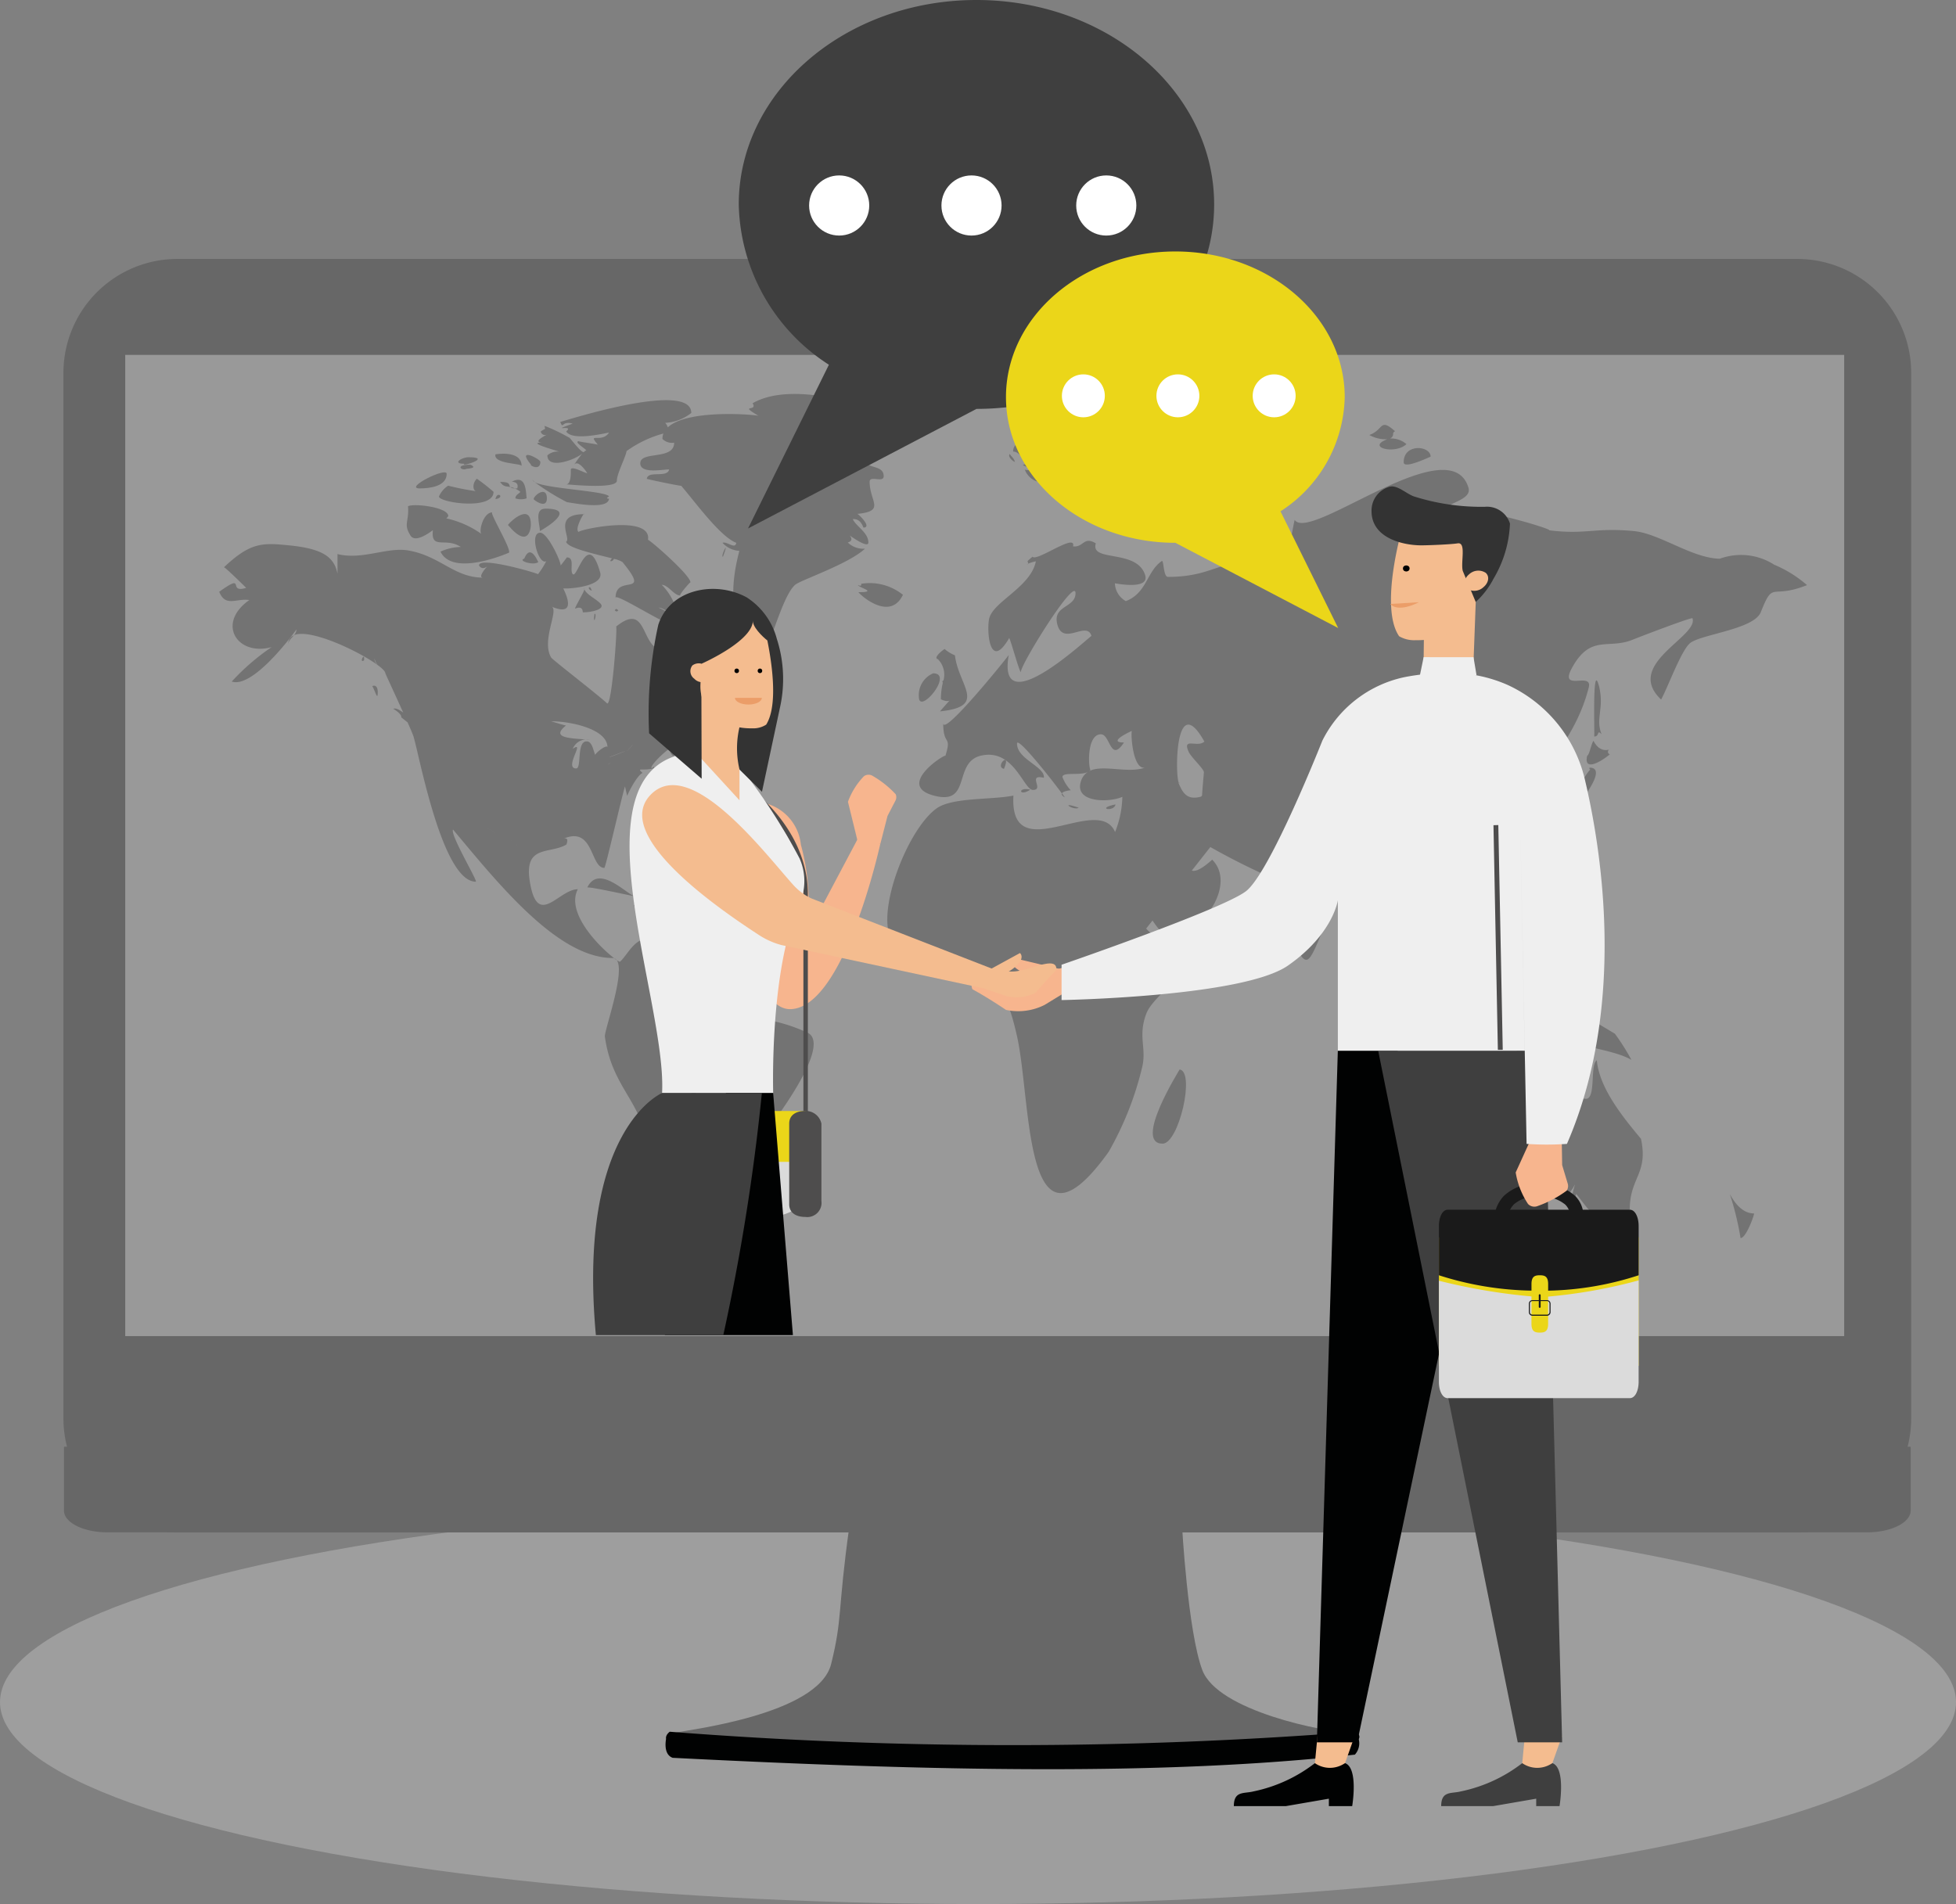 <svg xmlns="http://www.w3.org/2000/svg" width="123.337" height="120.084" viewBox="0 0 123.337 120.084">
    <rect x="0" y="0" width="123.337" height="120.084" fill="#808080" stroke="none"/>
    <defs>
        <style>
            .cls-1{fill:#ccc;opacity:.4}.cls-2{fill:#676767}.cls-3{fill:#010202}.cls-4{fill:#999}.cls-5{opacity:.5}.cls-6{fill:#4e4d4d}.cls-7{fill:#f4bc8f}.cls-8{fill:#3f3f3f}.cls-9{fill:#1a1a1a}.cls-10{fill:#ebd619}.cls-11{fill:#dbdbdb}.cls-12{fill:#f7b58e}.cls-13{fill:#eb9d68}.cls-14{fill:#333}.cls-15{fill:#efefef}.cls-16{fill:#fff}
        </style>
    </defs>
    <g id="Group_725" data-name="Group 725" transform="translate(-93.22 -75.677)">
        <ellipse id="Ellipse_194" cx="61.669" cy="12.738" class="cls-1" data-name="Ellipse 194" rx="61.669" ry="12.738" transform="translate(93.22 170.285)"/>
        <g id="Illustrations" transform="translate(97.22 75.677)">
            <g id="Group_598" data-name="Group 598" transform="translate(0 16.331)">
                <path id="Path_2915" d="M264.242 536.555c-.913-2.424-1.282-9.159-1.282-9.159H242c-.773 5.51-.428 5.812-1.16 8.771-.8 3.243-9.242 4.181-9.883 4.351-.007.019-.189.207-.2.225 1.332.321 22.907 1.538 43.03-.191-1.96-.097-8.579-1.432-9.545-3.997z" class="cls-2" data-name="Path 2915" transform="translate(-192.43 -447.56)"/>
                <path id="Rectangle_156" d="M7.187 0h102.136a7.188 7.188 0 0 1 7.188 7.188v65.934a7.187 7.187 0 0 1-7.187 7.187H7.187A7.187 7.187 0 0 1 0 73.122V7.187A7.187 7.187 0 0 1 7.187 0z" class="cls-2" data-name="Rectangle 156"/>
                <path id="Path_2916" d="M130.555 514.5a.661.661 0 0 0-.009.091v3.937c0 .758 1.229 1.373 2.746 1.373h110.951c1.517 0 2.747-.615 2.747-1.373v-3.938a.657.657 0 0 0-.01-.091z" class="cls-2" data-name="Path 2916" transform="translate(-130.512 -439.591)"/>
                <g id="Group_597" data-name="Group 597" transform="translate(37.966 92.885)">
                    <path id="Path_2917" d="M229.876 562.054s-.285 1.078.388 1.324c16.286.827 30.828 1.155 43.019-.2a1.068 1.068 0 0 0 .086-1.324 297.633 297.633 0 0 1-43.493.2z" class="cls-3" data-name="Path 2917" transform="translate(-229.816 -561.733)"/>
                    <path id="Path_2918" d="M230.137 561.546s-.576.428.1.673c21.634 1.508 42.5.451 43.106.036.269-.209.428-.414.086-.71a277.646 277.646 0 0 1-43.292.001z" class="cls-3" data-name="Path 2918" transform="translate(-229.873 -561.546)"/>
                </g>
                <path id="Rectangle_157" d="M0 0h108.389v61.884H0z" class="cls-4" data-name="Rectangle 157" transform="translate(3.897 6.05)"/>
            </g>
            <g id="Group_599" class="cls-5" data-name="Group 599" transform="translate(9.822 24.831)">
                <path id="Path_2919" d="M311.9 452.241c-.032.076-2.93 4.679-1.072 4.679 1.022 0 2.072-4.538 1.072-4.679z" class="cls-6" data-name="Path 2919" transform="translate(-251.341 -409.623)"/>
                <path id="Path_2920" d="M358.671 437.091c0 3.346 2.844.021 2.844-1.463a1.056 1.056 0 0 1-.562-.636c-.029 0-2.282 2.226-2.282 2.099z" class="cls-6" data-name="Path 2920" transform="translate(-281.29 -398.965)"/>
                <path id="Path_2921" d="M369.2 441.657c.011.002.013.002 0 0z" class="cls-6" data-name="Path 2921" transform="translate(-287.796 -403.083)"/>
                <path id="Path_2922" d="M366.026 443.3c.518 0-.222-1 .208-1a2.951 2.951 0 0 1 .2.719c.135-.46.342-.929.521-1.461-.032 0-.162-.028-.318-.06-.769.741-1.631 1.802-.611 1.802z" class="cls-6" data-name="Path 2922" transform="translate(-285.546 -402.987)"/>
                <path id="Path_2923" d="M367.076 440.853c-.832 0-.195.157.244.248.084-.081.167-.159.247-.23-.153.003-.321-.018-.491-.018z" class="cls-6" data-name="Path 2923" transform="translate(-286.232 -402.586)"/>
                <path id="Path_2924" d="M369.589 439.712a3.706 3.706 0 0 0-.573.454.531.531 0 0 0 .573-.454z" class="cls-6" data-name="Path 2924" transform="translate(-287.682 -401.881)"/>
                <path id="Path_2925" d="M358.669 447.237c1.034 0-2.3-1.465-2.549-.613.68.001 1.934.613 2.549.613z" class="cls-6" data-name="Path 2925" transform="translate(-279.713 -405.988)"/>
                <path id="Path_2926" d="M367.656 448.57c.357-.132-.91-.613 0 0z" class="cls-6" data-name="Path 2926" transform="translate(-286.634 -407.167)"/>
                <path id="Path_2927" d="M365.416 448.566c0 .256 0 .229 0 0z" class="cls-6" data-name="Path 2927" transform="translate(-285.457 -407.352)"/>
                <path id="Path_2928" d="M366.885 449.424c0 .752 0-.068 0 0z" class="cls-6" data-name="Path 2928" transform="translate(-286.365 -407.88)"/>
                <path id="Path_2929" d="M364.076 448.537c-.055.348.053 0 0 0z" class="cls-6" data-name="Path 2929" transform="translate(-284.619 -407.334)"/>
                <path id="Path_2930" d="M369.781 449.04q1.182-.454-.04-.177c-.809.969-.109.177.04.177z" class="cls-6" data-name="Path 2930" transform="translate(-287.893 -407.471)"/>
                <path id="Path_2931" d="M375.491 441.966c-.334.678-.588-.151-.276.6.416 1.507 3.567 1.428 4.988 2.275a13.689 13.689 0 0 0-1.042-1.651c-2.082-1.248-1.369-.885-3.207-.885.07 0-1.319-1.828-1.319-.7 0 .454.665.316.856.361z" class="cls-6" data-name="Path 2931" transform="translate(-291.154 -402.826)"/>
                <path id="Path_2932" d="M387.412 478.478c.079-.455-.209-.081 0 0z" class="cls-6" data-name="Path 2932" transform="translate(-299 -425.697)"/>
                <path id="Path_2933" d="M378.911 474.186a.244.244 0 0 0 .344 0c-.138-.086-.155-.106-.344 0z" class="cls-6" data-name="Path 2933" transform="translate(-293.796 -423.138)"/>
                <path id="Path_2934" d="M370.139 450.726c-.447.285-.035 2.43-.689 2.43-1.061 0-1.514-1.833-2.342-2.24.288 1.857-4.452 1.789-5.186 3.832a17.3 17.3 0 0 0 .414 4.28c1.306.923 2.072-.589 3.261-.577a9.382 9.382 0 0 1 2.524.93 2.355 2.355 0 0 0 .631-.826c0 .089-.29.967-.187.967a.417.417 0 0 0 .266-.376c.848 1.011 1.6 2.609 3.385.989 0-2.024 1.177-2.245.708-4.456-1.118-1.342-2.624-3.179-2.785-4.953z" class="cls-6" data-name="Path 2934" transform="translate(-283.272 -408.687)"/>
                <path id="Path_2935" d="M405.434 472.791a18.454 18.454 0 0 1 .68 2.782c.363 0 .906-1.556.846-1.556-.653 0-1.151-.532-1.526-1.226z" class="cls-6" data-name="Path 2935" transform="translate(-310.184 -422.32)"/>
                <path id="Path_2936" d="M368.464 433.7c.245 0 .594.235.86.235.119 0 .028-.418.079-.5a2.819 2.819 0 0 1 .159.263c.021-.256.179-1.181-.245-1.187-.041.133-1.143 1.183-.853 1.189z" class="cls-6" data-name="Path 2936" transform="translate(-287.31 -397.428)"/>
                <path id="Path_2937" d="M371.411 435.612v.038c.014.005.012-.011 0-.038z" class="cls-6" data-name="Path 2937" transform="translate(-289.16 -399.348)"/>
                <path id="Path_2938" d="M367.59 426.755a3.692 3.692 0 0 1-.554-1.892q-.162.238-.277-.089a8.207 8.207 0 0 0-.17 1.2c-.003.156.69.606 1.001.781z" class="cls-6" data-name="Path 2938" transform="translate(-286.182 -392.651)"/>
                <path id="Path_2939" d="M367.142 418.36q-.585.511-.2 1.038a.888.888 0 0 0 .2-1.038z" class="cls-6" data-name="Path 2939" transform="translate(-286.306 -388.688)"/>
                <path id="Path_2940" d="M356.29 442.814c-.322-.787.251.856 0 0z" class="cls-6" data-name="Path 2940" transform="translate(-279.756 -403.662)"/>
                <path id="Path_2942" d="M351.513 442.643v.052z" class="cls-6" data-name="Path 2942" transform="translate(-276.867 -403.692)"/>
                <path id="Path_2943" d="M351.5 442.476l.006.064z" class="cls-6" data-name="Path 2943" transform="translate(-276.857 -403.589)"/>
                <path id="Path_2944" d="M351.469 442.172l.011.116z" class="cls-6" data-name="Path 2944" transform="translate(-276.84 -403.401)"/>
                <path id="Path_2945" d="M351.464 442.119v-.033z" class="cls-6" data-name="Path 2945" transform="translate(-276.835 -403.348)"/>
                <path id="Path_2946" d="M350.454 440.209c.075.2.416.316 0 0z" class="cls-6" data-name="Path 2946" transform="translate(-276.212 -402.188)"/>
                <path id="Path_2947" d="M376.948 404.3a8.325 8.325 0 0 0-1.26.617 2.136 2.136 0 0 1 1.024.561c-.209.489 3.007-3.064 1.5-3.064-.019.068 0 .108.049.118-.421.409-.985 1.768-1.313 1.768z" class="cls-6" data-name="Path 2947" transform="translate(-291.804 -378.832)"/>
                <path id="Path_2948" d="M381.844 398.94c-.211.885.6.576 1.427-.082q-.2-.124-.06-.3-.6.143-.974-.565c-.186.333-.237.871-.393.947z" class="cls-6" data-name="Path 2948" transform="translate(-295.587 -376.106)"/>
                <path id="Path_2949" d="M385.537 399.126c.407-.723-.205.357 0 0z" class="cls-6" data-name="Path 2949" transform="translate(-297.863 -376.646)"/>
                <path id="Path_2951" d="M383.369 388.409c-.461-1.8-.266 3.149-.315 3.149.374 0 .14-.466.463-.153-.396-1.005.183-1.591-.148-2.996z" class="cls-6" data-name="Path 2951" transform="translate(-296.355 -369.938)"/>
                <path id="Path_2952" d="M318.453 358.788l-.015-.038c.015.019.027.032 0 0-1.395-3.46 3.233-2.213 3.233-3.992 0-.529-4.663 1.562-4.742 3.538a1.9 1.9 0 0 0 1.524.492z" class="cls-6" data-name="Path 2952" transform="translate(-255.497 -349.336)"/>
                <path id="Path_2953" d="M289.526 368.77c-.125.055-.034.058 0 0z" class="cls-6" data-name="Path 2953" transform="translate(-238.526 -358.047)"/>
                <path id="Path_2954" d="M288.487 386.7c-.006 0-.014-.007-.022-.018a.021.021 0 0 0 .022.018z" class="cls-6" data-name="Path 2954" transform="translate(-237.91 -369.118)"/>
                <path id="Path_2955" d="M286.462 383.8s.004 0 0 0z" class="cls-6" data-name="Path 2955" transform="translate(-236.672 -367.334)"/>
                <path id="Path_2956" d="M295.387 406.914a3.942 3.942 0 0 0-.185-.266c-.038.068-.002.152.185.266z" class="cls-6" data-name="Path 2956" transform="translate(-242.064 -381.451)"/>
                <path id="Path_2957" d="M314.572 404.932h-.056c.018.028.036.032.056 0z" class="cls-6" data-name="Path 2957" transform="translate(-254.007 -380.389)"/>
                <path id="Path_2958" d="M350.87 427.573z" class="cls-6" data-name="Path 2958" transform="translate(-276.468 -394.38)"/>
                <path id="Path_2959" d="M322.343 359.26a3.877 3.877 0 0 0-3.433-.379c-1.752-.03-3.8-1.592-5.423-1.744-2.514-.236-3.034.25-5.411-.058.959.124-6.669-2.234-6.815-1.023.071-.654 2.066-.8 1.8-1.656-1.168-3.823-10.009 3.489-10.959 2.031.01-.073-.641 2.912-.235 2.912-.836 0-.078-3.2-.818-2.912-.832.326-1.943 2.567-.759 2.777-2.839-.5-3.118.819-6.177.819-.3 0-.258-1.084-.389-1-.964.661-.932 2.018-2.269 2.528a1.346 1.346 0 0 1-.689-1.121c.057 0 2.206.44 1.908-.52-.518-1.671-3.489-.792-3.109-2-.779-.477-.763.268-1.437.188.216-.887-2.311 1-2.558.649-.047.055-.3.237-.315.306.049.063.046.109.029.139a3.135 3.135 0 0 1 .5-.151c-.321 1.616-2.679 2.533-2.942 3.6-.169.686-.008 3.419 1.26 1.238.12.205.588 1.973.736 2.164-.108-.36 3.446-6.078 3.446-4.993 0 .945-1.483.755-1.141 1.993.375 1.355 1.848-.28 2.145.7-.678.543-5.952 5.4-5.215 1.207-.113.182-4.132 5.169-4.132 4.3 0 1.483.558.707.137 2.064.058-.188-3.095 1.809-.817 2.477 2.539.744 1.241-2.1 3.09-2.5 2.05-.446 2.663 2.169 3.248 2.169.743 0-.394-1.014.69-.767.081-.709-1.694-1.162-1.694-2.157 0-.5 2.16 2.23 2.826 3.141.085-.149.538-.2.567-.195a2.507 2.507 0 0 1-.529-.835c0-.343 1.094-.072 1.6-.318a1 1 0 0 0-.411.518c-.545 1.444 1.778 1.421 2.588 1.049a6.262 6.262 0 0 1-.458 2.218c-1.052-2.484-6.667 2.373-6.41-2.3-1.3.277-3.834.1-4.831.8-1.75 1.228-3.7 6.093-2.961 8.077 1.007 2.7 2.8 1.8 4.4 2.535 2.474 1.135 2.81.252 3.607 3.714.943 4.1.408 14.861 5.79 7.345a20.177 20.177 0 0 0 2.1-5.283c.321-1.254-.277-1.975.274-3.433.495-1.308 3.432-2.863 2.678-4.667a2.456 2.456 0 0 1-2.687-.7l.4-.507c.324.476.595.794.729.822 2.225.467 4.662-3.051 3.034-4.659-.666.6-1.054.764-1.284.687l1.168-1.484a43.35 43.35 0 0 0 4 2 .319.319 0 0 1-.374.224c1.1 1.326.279.07 1.042-.011 0 .637.64 5 1.4 4.893.53 0 1.351-3.363 2.16-3.91 2.967-2 1.121 1.315 2.73 1.315 1.421 0 .7 2.926 1.409 4.219a6.624 6.624 0 0 0-1.32-.8c.331.541 2.922 3.792 2.922 3.691a3.431 3.431 0 0 0-1.023-2.363 1.278 1.278 0 0 0 .452.076.207.207 0 0 1 .2-.058 19.9 19.9 0 0 1-1.409-3.4c-.049.128-.081.228-.115.33.034-.1.066-.2.115-.33-.072-.379-.034-.632.2-.632.179 0 2.184 1.847 1.653 1.249 0-3.245.835-2.5 2.136-4.415.854-1.256 1.722-1.33 2.165-3.283.342-1.505-1.032-.459.373-2.146-.308-.509-1.378.486-1.378-.53 0 .1.965-.872 1-.872q.406.286 0 .707c1.351 0 1.417.275 1.417 1.757.9-2.571 3.227-4.3 4.106-7.776.265-1.046-1.964.362-1.021-1.3 1.164-2.057 2.25-1.086 3.788-1.71.522-.212 3.743-1.442 3.774-1.352.394 1.162-4.338 2.9-1.978 5.125.424-.762 1.289-3.173 1.856-3.582.755-.544 4-.858 4.429-1.927.82-2.061.592-.781 2.915-1.708a7.582 7.582 0 0 0-2.066-1.286zm-35.935 11.153c-.43.409-1.424-.3-.984.66.168.349.954 1.064.954 1.274 0 .077-.082.875-.115 1.465l-.058.071c-.9.257-1.171-.255-1.431-.869h.024c-.238-.414-.254-5.942 1.61-2.601zm-7.262 1.864a.4.4 0 0 0 .079-.072c-.147-.261-.215-2.251.659-2.251.6 0 .587 1.831 1.455.518-1.014 0 .186-.59.494-.732-.075.335.094 2.459.823 2.317-1.068.386-2.656-.221-3.51.22z" class="cls-6" data-name="Path 2959" transform="translate(-224.288 -348.475)"/>
                <path id="Path_2960" d="M351.62 430.795l-.012.031z" class="cls-6" data-name="Path 2960" transform="translate(-276.925 -396.371)"/>
                <path id="Path_2961" d="M296.709 406.138s.002 0 0 0z" class="cls-6" data-name="Path 2961" transform="translate(-243.004 -381.136)"/>
                <path id="Path_2962" d="M361.718 359.056c-.04.027-.182.18 0 0z" class="cls-6" data-name="Path 2962" transform="translate(-283.116 -352.045)"/>
                <path id="Path_2963" d="M353.317 350.216c0-.7-1.7-.861-1.7.354-.002.475 1.7-.37 1.7-.354z" class="cls-6" data-name="Path 2963" transform="translate(-276.93 -346.247)"/>
                <path id="Path_2964" d="M347.079 346.76c-1.355.509.5.984 1.211.307a1.443 1.443 0 0 0-1.024-.353c.315-.191.07-.35.306-.46-.986-.879-.709-.076-1.625.236a2.123 2.123 0 0 0 1.132.27z" class="cls-6" data-name="Path 2964" transform="translate(-273.428 -343.888)"/>
                <path id="Path_2965" d="M312.027 346.807c.5 0-.2.473.324.473a2.633 2.633 0 0 0 .705-.233c-.047.045-.155.162 0 0 .163-.077.291-.163.3-.239-.43-.17-2.894-.001-1.329-.001z" class="cls-6" data-name="Path 2965" transform="translate(-252.151 -344.43)"/>
                <path id="Path_2966" d="M322.833 346.784c-.12-.246.394-.486-.344-.471 0 .187-.57 1.026.344.471z" class="cls-6" data-name="Path 2966" transform="translate(-258.825 -344.17)"/>
                <path id="Path_2967" d="M319.449 345.681c.194 0-.081-.521.05-.735-.313.179-.863.556-.807.522-.455.423.73.213.757.213z" class="cls-6" data-name="Path 2967" transform="translate(-256.523 -343.326)"/>
                <path id="Path_2968" d="M287.2 349.49c.418 0 .574.691 1.367.436a3.465 3.465 0 0 1-.777.412 1.671 1.671 0 0 0 .816.212 1.111 1.111 0 0 1-.688.083 1.261 1.261 0 0 0 .767.742c.168-.2.69-1.568.974-1.568.636.608-.16 1.244 1.211.7-.408-.706-2.7-2.072-2.394-1.039a7.43 7.43 0 0 0-.648-.272c-.549-.541-.708.294-.628.294z" class="cls-6" data-name="Path 2968" transform="translate(-237.118 -345.839)"/>
                <path id="Path_2969" d="M293.736 349.661l-.115.018c.092.036.123.021.115-.018z" class="cls-6" data-name="Path 2969" transform="translate(-241.096 -346.24)"/>
                <path id="Path_2970" d="M292.9 348.316c1.084-.139.329.8 1.8-.371-.355-.857-2.715-.305-2.41-.036.02-.25.578.26.61.407z" class="cls-6" data-name="Path 2970" transform="translate(-240.258 -344.895)"/>
                <path id="Path_2971" d="M286.879 351.139c-.065-.246-.192-.3-.314-.478 0 0 0-.013.009-.029a.057.057 0 0 0-.011.026l-.007-.01c-.147.111.135.435.323.491z" class="cls-6" data-name="Path 2971" transform="translate(-236.705 -346.84)"/>
                <path id="Path_2972" d="M286.592 350.632c0 .007.027.036 0 0z" class="cls-6" data-name="Path 2972" transform="translate(-236.753 -346.84)"/>
                <path id="Path_2973" d="M272.525 386.857a1.492 1.492 0 0 0-.9 1.485c.005 1.175 2.234-1.485.9-1.485z" class="cls-6" data-name="Path 2973" transform="translate(-227.508 -369.223)"/>
                <path id="Path_2974" d="M277.578 383.894s.002.006 0 0z" class="cls-6" data-name="Path 2974" transform="translate(-231.183 -367.392)"/>
                <path id="Path_2975" d="M274.616 383.5a1.383 1.383 0 0 1 .331 1.389v-.057c-.083.05-.042.172-.016.113a4.617 4.617 0 0 0-.131 1.078c0 .007.377.188.547.079a50.33 50.33 0 0 0-.606.687c3.034-.317 1.172-1.608.945-3.537a2.349 2.349 0 0 1-.653-.4c-.346.238-.684.588-.417.648z" class="cls-6" data-name="Path 2975" transform="translate(-229.294 -366.754)"/>
                <path id="Path_2976" d="M264.4 372.77a3.342 3.342 0 0 0-2.637-.695q.046.2-.2.07c.026.177 1.314.46.029.46.296.356 2.039 1.783 2.808.165z" class="cls-6" data-name="Path 2976" transform="translate(-221.287 -360.088)"/>
                <path id="Path_2977" d="M219.83 421.816c-.671-.336-2.231-1.942-2.922-.541a3.452 3.452 0 0 1 .488.06c.859.144 2.424.503 2.434.481z" class="cls-6" data-name="Path 2977" transform="translate(-193.696 -390.14)"/>
                <path id="Path_2978" d="M218.183 422.422z" class="cls-6" data-name="Path 2978" transform="translate(-194.484 -391.198)"/>
                <path id="Path_2980" d="M226.28 424.335l-.216-.212c-1.389-.833-.681.176-1.456.176 0 .331 1.303.138 1.672.036z" class="cls-6" data-name="Path 2980" transform="translate(-198.454 -392.045)"/>
                <path id="Path_2981" d="M222.445 445.713c-.252 2.22-1 4.924-.935 6.013a17.749 17.749 0 0 0 .544 2.214 1.636 1.636 0 0 1 .518-.083h.877c-.041-1.6.816-3.628.816-4.151 0-.363 1.87-1.225 1.87-2.676 0 .773 8.923-9.5 6.376-10.448a10.69 10.69 0 0 0-3.828-.942c.743 0-3.135-4.845-3.651-4.374-.754-.132-1.548-.357-2.253-.448a4.934 4.934 0 0 0-.271 1.005c-.446 0 .14-1.122-.064-1.122-.789 0-1.248 1.05-1.686 1.435-.014.018-.09-.019-.208-.1.561.756-.8 4.478-.747 4.825.532 3.876 3.156 4.315 2.642 8.852z" class="cls-6" data-name="Path 2981" transform="translate(-195.484 -396.316)"/>
                <path id="Path_2982" d="M231.089 400.552s-.004 0 0 0z" class="cls-6" data-name="Path 2982" transform="translate(-202.456 -377.682)"/>
                <path id="Path_2983" d="M221.334 433.889c.061.047.115.086.163.119a.314.314 0 0 0-.163-.119z" class="cls-6" data-name="Path 2983" transform="translate(-196.431 -398.283)"/>
                <path id="Path_2984" d="M178.773 386.155c-1.215 0-2.555 2.529-3.031-.519-.361-2.315 1.272-1.677 2.313-2.3q.165-.447-.157-.378c1.889-.791 1.661 1.851 2.548 1.851.078 0 1.094-4.484 1.3-5.129-.043-.243.127.59.148.59-.036 0 .579-1.285.965-1.45-.433-.374.045-.1.708-.3q.032-.173-.108 0c-.318 0 1.152-1.52 1.722-1.52q-.921.269-.389.762c.011-.059 1.186-.783 1.186-.8 0-.309-.788-1.1-.788-1.473a1.077 1.077 0 0 0-1.436.236 1.3 1.3 0 0 1 1.255-.778c.034.125.659.631.771.4a4.365 4.365 0 0 0-.676-.408c.794-.052 1.669.081 1.984-.624.945-2.113-.579-.311-.865-.961.754-.5-.341-2.133-1.25-3.23a4.393 4.393 0 0 1-.787.943c-1.5 0-.944-3.135-3-1.476.106-.086-.271 5.129-.574 4.836-.527-.506-3.434-2.744-3.517-2.882-.632-1.057.462-2.919.051-3.2 1.651.672.8-.955.711-1.165.256.048 2.582-.1 2.327-1-.778-2.741-1.445.418-1.73.1-.213-.235.159-1.053-.371-1.053q-.188.261-.393.508c0-.312-.822-2.05-1.28-2.064-.724-.021-.1 2.075.374 1.793a5.358 5.358 0 0 1-.522.825c.091-.029-3.72-1.16-3.72-.553.131.2.3.216.519.061-.215.23-.57.705-.262.705-1.822 0-2.681-1.349-4.694-1.71-1.347-.241-2.914.619-4.486.224v1.239c-.211-1.063-.933-1.582-3.1-1.793-1.663-.162-2.4-.177-4.058 1.387.086 0 1.4 1.295 1.4 1.3-1.232.372.05-1.013-1.7.247.407.986 1.055.4 1.9.519-2.1 1.475-.768 3.562 1.4 2.972a14.325 14.325 0 0 0-2.509 2.169c1.252.427 3.566-2.566 4.084-3.29a.579.579 0 0 1-.161.363c1.3-.541 5.76 1.867 5.76 2.4 0 .02.62 1.357 1.13 2.487-.243-.183-.49-.315-.627-.235.129.068.547.345.5.532.149.112.283.228.4.317.2.441.342.784.377.9.368 1.206 1.815 9.15 3.927 9.15.152 0-1.637-2.976-1.437-3.289 2.843 3.4 6.6 8.1 10.057 8.1a.359.359 0 0 1 .107.015c-.907-.688-3.074-2.846-2.296-4.351zm4.588-9.325a.408.408 0 0 0-.035.054v-.006a.555.555 0 0 0 .035-.048zm-.035.054a.405.405 0 0 0-.026.059.364.364 0 0 1 .026-.059zm-1.233.314c.056-.065.1-.118.122-.137.079-.07-.705.806-.123.139zm-1.243.586c2.322-.88-.617.275 0 0zm-.01.4a1.167 1.167 0 0 1-.175.107l.016-.011-.028.016a1.883 1.883 0 0 1 .187-.111zm-.2-.979c0-.19-.6.205-.774.474-.126-.328-.2-.851-.535-.851-.652 0-.3 1.71-.66 1.71-.8 0 .613-1.816-.216-1.238a.941.941 0 0 1 .8-.59c-1.036-.083-2.19-.113-1.224-.884-.088 0-.561-.155-.94-.262 1.146-.009 3.552.463 3.552 1.642zm-4.163-1.77zm-10.536-3.857a1.241 1.241 0 0 0 .2.42.569.569 0 0 1-.197-.418zm8.826 11.594l-.028-.024zm-1.741-.843a.829.829 0 0 1 .627.477.829.829 0 0 0-.624-.475zm1.508.721a.519.519 0 0 0-.093-.009.5.5 0 0 1 .096.011zm.159.063l-.023-.013zm-.077-.039l-.034-.011a.354.354 0 0 1 .037.013zm.179.126a.946.946 0 0 1 .188.319 1.1 1.1 0 0 0-.183-.319z" class="cls-6" data-name="Path 2984" transform="translate(-156.161 -354.904)"/>
                <path id="Path_2985" d="M156.934 369.386s0-.003 0 0z" class="cls-6" data-name="Path 2985" transform="translate(-156.639 -358.425)"/>
                <path id="Path_2986" d="M216.608 397.778c.092.007.183.015.272.024a1.072 1.072 0 0 0-.272-.024z" class="cls-6" data-name="Path 2986" transform="translate(-193.51 -375.97)"/>
                <path id="Path_2987" d="M167.569 381.143c0-.211.2-.373.351-.556a.549.549 0 0 0-.351.556z" class="cls-6" data-name="Path 2987" transform="translate(-163.21 -365.349)"/>
                <path id="Path_2988" d="M179.832 384.349c.074-.62-.35.212 0 0z" class="cls-6" data-name="Path 2988" transform="translate(-170.701 -367.529)"/>
                <path id="Path_2989" d="M187.322 360.974c.227.456.874.13 1.44-.293a2 2 0 0 0-.013.234c0 .929.895.231 1.771.826a3.247 3.247 0 0 0-1.279.294c.79 1.626 4.266.083 4.28.083.351 0-1.223-2.559-1.013-2.559-.561 0-.858 1.164-.694 1.353a6.074 6.074 0 0 0-2.205-.974.845.845 0 0 0 .124-.142c0-.563-2.138-.818-2.538-.626.074.971-.295 1.114.127 1.804z" class="cls-6" data-name="Path 2989" transform="translate(-175.288 -352.076)"/>
                <path id="Path_2990" d="M192.419 355.856c0 .384 3.444.9 3.444-.294a11.585 11.585 0 0 0-1.053-.826c-.308.3-.259.79-.01.79a16.052 16.052 0 0 1-1.8-.352 1.576 1.576 0 0 0-.581.682zm.856-.424c-.033 0-.09-.015-.152-.028a1.278 1.278 0 0 1 .152.028z" class="cls-6" data-name="Path 2990" transform="translate(-178.564 -349.375)"/>
                <path id="Path_2991" d="M188.874 354.7c.609 0 1.7-.121 1.7-.92.002-.457-2.733.92-1.7.92z" class="cls-6" data-name="Path 2991" transform="translate(-176.23 -348.728)"/>
                <path id="Path_2992" d="M195.987 351.6c-.286.242 1.837-.412.275-.412-.436 0-1.055.412-.275.412z" class="cls-6" data-name="Path 2992" transform="translate(-180.539 -347.183)"/>
                <path id="Path_2993" d="M196.361 352.681q.709-.052.246-.259c-1.039 0-.539.42-.246.259z" class="cls-6" data-name="Path 2993" transform="translate(-180.765 -347.946)"/>
                <path id="Path_2994" d="M205.248 361.227c0-1.339-1.219-.282-1.447.024 1.407 1.682 1.459-.021 1.447-.024z" class="cls-6" data-name="Path 2994" transform="translate(-185.597 -352.977)"/>
                <path id="Path_2995" d="M204.671 356.086a1.063 1.063 0 0 0 .708 0c-.054-.451-.025-1.524-.935-1.049q.461.031.345.425h-.149a1.691 1.691 0 0 1 .346.217c-.112.129-.315.196-.315.407z" class="cls-6" data-name="Path 2995" transform="translate(-185.994 -349.488)"/>
                <path id="Path_2996" d="M204.19 356.1a.438.438 0 0 0 .293.089 1.146 1.146 0 0 0-.293-.089z" class="cls-6" data-name="Path 2996" transform="translate(-185.838 -350.216)"/>
                <path id="Path_2997" d="M203.154 355.579c-.117-.122.068-.32-.641-.32.208.32.379.276.641.32z" class="cls-6" data-name="Path 2997" transform="translate(-184.801 -349.699)"/>
                <path id="Path_2998" d="M207.208 367.5q-.524-1.113-.886-.224c-.449.13.559.456.886.224z" class="cls-6" data-name="Path 2998" transform="translate(-187.085 -356.878)"/>
                <path id="Path_2999" d="M209.264 359.675c-.724 0-.344.991-.344 1.414.368-.2 2.371-1.414.344-1.414z" class="cls-6" data-name="Path 2999" transform="translate(-188.698 -352.427)"/>
                <path id="Path_3000" d="M201.741 357.661c.64-.089.109-.562 0 0z" class="cls-6" data-name="Path 3000" transform="translate(-184.324 -351.015)"/>
                <path id="Path_3001" d="M203.384 351.381c0-1.051-1.719-.731-1.653-.731-.131.616 1.653.55 1.653.731z" class="cls-6" data-name="Path 3001" transform="translate(-184.314 -346.822)"/>
                <path id="Path_3002" d="M212.914 356.346c-.227-.012-.093-.084 0-.141-.157-.348-3.914-.481-4.684-.9a14.919 14.919 0 0 0 2.027 1.258c.448.064 2.605.502 2.657-.217z" class="cls-6" data-name="Path 3002" transform="translate(-188.334 -349.725)"/>
                <path id="Path_3003" d="M207.87 354.889c0 .057.05.109.138.157-.087-.071-.138-.127-.138-.157z" class="cls-6" data-name="Path 3003" transform="translate(-188.111 -349.47)"/>
                <path id="Path_3004" d="M208.886 357.318c0-.816-.836-.194-.836.06.225.207.836.551.836-.06z" class="cls-6" data-name="Path 3004" transform="translate(-188.223 -350.72)"/>
                <path id="Path_3005" d="M207.694 351.251c0-.182-1.553-.98-.59.177-.104.043.59.417.59-.177z" class="cls-6" data-name="Path 3005" transform="translate(-187.443 -346.952)"/>
                <path id="Path_3006" d="M210.049 344.359a.961.961 0 0 0-.747.235c0 .9 1.683.309 2.188-.1a7.26 7.26 0 0 0-.515.715c.26-.433.869.545.837.507-.131.016-1.034-.516-1.034-.211 0 .076.042.919-.295.919.184 0 3.2.327 3.2-.236 0-.436.577-1.533.61-1.863a7.2 7.2 0 0 1 2.324-1.108.962.962 0 0 0-.061.342.857.857 0 0 0 .739.236c0 1.125-2.136.5-2.136 1.3 0 .7 1.5.368 1.821.39-.126.559-1.341.039-1.408.589.107.048 2.2.479 2.165.436.93 1.083 2.451 3.2 3.473 3.6-.057.439-.611-.118-.866 0a1.551 1.551 0 0 0 1.063.507c-.408 1.527-1.15 5.424 1.939 5.424.168 0 .958-3.006 1.7-3.361.618-.352 3.342-1.306 4.28-2.2a1.408 1.408 0 0 1-1.083-.389q.386-.117.118-.448c.06.044 1.181.852 1.181.448 0-.629-.772-1.014-.984-1.474q.461-.045.67.531c.552 0-.243-.788-.376-.863 1.79-.177.77-.773.77-2.026 0-.426.886.1.886-.353 0-.543-.6-.524-.935-.708a24.593 24.593 0 0 1 2.46-2.747c0-1.439-3.416.942-3.42.943 0-.016 1.12-1.378.419-1.378q-.593.31-1.157.672a4.748 4.748 0 0 1 .37-.591 18.453 18.453 0 0 1-1.993 0c.4 0 3.055.141 3.145-.613-2.013-.575-5.221-1.29-7.154-.177.344.572-.921.024.364.79-.575-.107-4.524-.383-5.713.732a.72.72 0 0 0-.161-.284 2.9 2.9 0 0 0 1.643-.624c0-2.076-7.988.5-8.264.567.211.509.05-.1.786.105-1.57.572.158.011-.413.494.389.594 2.211.157 2.706.071-.475.71-1.406-.067-.71.763-.291-.072-1.23-.189-1.207-.223-.284.059.294.383.483.579a.33.33 0 0 0-.145.1c-.112.126-.765-.731-.9-.879a11.8 11.8 0 0 0-1.583-.763.812.812 0 0 0 .031.192 1.492 1.492 0 0 0-.277.162.269.269 0 0 0 .4.188c-.02.024-1.027.508-.256.508-1.022-.015.443.388 1.022.574z" class="cls-6" data-name="Path 3006" transform="translate(-188.608 -340.707)"/>
                <path id="Path_3007" d="M213.974 347.947l.008.01c.046.024.05.024-.008-.01z" class="cls-6" data-name="Path 3007" transform="translate(-191.883 -345.181)"/>
                <path id="Path_3008" d="M216.367 372.849a.538.538 0 0 0 .021.058c.012-.039.004-.062-.021-.058z" class="cls-6" data-name="Path 3008" transform="translate(-193.362 -360.567)"/>
                <path id="Path_3009" d="M216.448 373.863c-.3-.295-.838-.521-.982-.861-.05.232-.585 1.082-.592 1.215q.487-.2.491.235c.559.001 1.507-.207 1.083-.589z" class="cls-6" data-name="Path 3009" transform="translate(-192.439 -360.662)"/>
                <path id="Path_3010" d="M218.043 377.015c-.129.915.2-.013 0 0z" class="cls-6" data-name="Path 3010" transform="translate(-194.378 -363.141)"/>
                <path id="Path_3011" d="M216.29 360.529h.029c.026-.064.009-.054-.029 0z" class="cls-6" data-name="Path 3011" transform="translate(-193.314 -352.927)"/>
                <path id="Path_3012" d="M221.151 364.9c0-.452-2.468-2.606-2.677-2.688.236-1.623-4.319-.656-4.371-.494-.244-.14.171-.925.308-1.121-1.99.016-.738 1.562-1.1 1.732.048.4 1.875.789 2.893 1.055-.083.079-.142.182-.07.182a.222.222 0 0 0 .187-.151 1.658 1.658 0 0 1 .541.2c1.881 2.295-.433.705-.433 2.252 0-.3 2.953 1.591 3.326 1.591q.467-.526-.62-.967c.39.017.644.413 1.063.472.209-.705-.709-1.806-.866-1.91.426 0 .767.673 1.18.673-.131.004.639-.889.639-.826z" class="cls-6" data-name="Path 3012" transform="translate(-191.435 -353)"/>
                <path id="Path_3013" d="M221.44 376.319c.1.094.128.094.227 0-.118-.071-.128-.154-.227 0z" class="cls-6" data-name="Path 3013" transform="translate(-196.496 -362.658)"/>
                <path id="Path_3014" d="M217.14 372.665a.194.194 0 0 0 .2.188c-.073-.105-.073-.253-.2-.188z" class="cls-6" data-name="Path 3014" transform="translate(-193.838 -360.443)"/>
                <path id="Path_3015" d="M212.417 345.326c-.011.002-.01.003 0 0z" class="cls-6" data-name="Path 3015" transform="translate(-190.916 -343.56)"/>
                <path id="Path_3016" d="M215.47 348.484a.58.58 0 0 1 .116-.01.3.3 0 0 0-.116.01z" class="cls-6" data-name="Path 3016" transform="translate(-192.807 -345.506)"/>
                <path id="Path_3017" d="M239.234 366.7c.482-1.251-.182-.025 0 0z" class="cls-6" data-name="Path 3017" transform="translate(-207.471 -356.418)"/>
                <path id="Path_3018" d="M235.6 393.283a7.43 7.43 0 0 1 1.654.431 14.758 14.758 0 0 1-.66-1.987 3.938 3.938 0 0 0-.994 1.556z" class="cls-6" data-name="Path 3018" transform="translate(-205.249 -372.23)"/>
                <path id="Path_3019" d="M239.934 396.933a.262.262 0 0 0 .018.04c.048 0 .037-.015-.018-.04z" class="cls-6" data-name="Path 3019" transform="translate(-207.923 -375.449)"/>
                <path id="Path_3020" d="M181.422 388.918c.19.337.345.975.345.378 0-.383-.184-.446-.345-.378z" class="cls-6" data-name="Path 3020" transform="translate(-171.769 -370.481)"/>
                <path id="Path_3021" d="M289.071 406c-.823-.2-.739.486 0 0z" class="cls-6" data-name="Path 3021" transform="translate(-237.922 -381.029)"/>
                <path id="Path_3022" d="M285.346 401.709c.5-1.2-.631-.148 0 0z" class="cls-6" data-name="Path 3022" transform="translate(-235.861 -378.049)"/>
                <path id="Path_3023" d="M296.948 408.779c-1.287-.454-.32.208 0 0z" class="cls-6" data-name="Path 3023" transform="translate(-242.75 -382.668)"/>
                <path id="Path_3024" d="M303.115 408.488c-1.3.266-.083.507 0 0z" class="cls-6" data-name="Path 3024" transform="translate(-246.595 -382.588)"/>
                <path id="Path_3025" d="M330.451 360.783c-.542-.523-.508.5 0 0z" class="cls-6" data-name="Path 3025" transform="translate(-263.609 -353.017)"/>
                <path id="Path_3026" d="M234.591 397.581c-.622-.43 0 .152 0 0z" class="cls-6" data-name="Path 3026" transform="translate(-204.451 -375.749)"/>
            </g>
            <g id="Group_620" data-name="Group 620" transform="translate(33.4 30.678)">
                <g id="Group_612" data-name="Group 612" transform="translate(23.863)">
                    <g id="Group_600" data-name="Group 600" transform="translate(16.538 78.794)">
                        <path id="Path_3027" d="M328.708 566.733a9.447 9.447 0 0 1-3.878 1.783c-.593.151-1.233-.051-1.233.928h3.271l2.721-.47v.47h1.47s.409-2.4-.449-2.711z" class="cls-3" data-name="Path 3027" transform="translate(-323.597 -565.007)"/>
                        <path id="Path_3028" d="M337.138 562.215l-.165 1.726a1.662 1.662 0 0 0 1.8.06l.1-.06.611-1.726z" class="cls-7" data-name="Path 3028" transform="translate(-331.862 -562.215)"/>
                    </g>
                    <g id="Group_601" data-name="Group 601" transform="translate(29.612 78.794)">
                        <path id="Path_3029" d="M362.924 566.733a9.447 9.447 0 0 1-3.878 1.783c-.593.151-1.233-.051-1.233.928h3.271l2.721-.47v.47h1.47s.409-2.4-.449-2.711z" class="cls-8" data-name="Path 3029" transform="translate(-357.813 -565.007)"/>
                        <path id="Path_3030" d="M371.354 562.215l-.165 1.726a1.662 1.662 0 0 0 1.8.06l.1-.06.611-1.726z" class="cls-7" data-name="Path 3030" transform="translate(-366.078 -562.215)"/>
                    </g>
                    <path id="Path_3031" d="M342.385 449.148h-3.764l-1.321 43.617h2.543l7.471-35.5z" class="cls-3" data-name="Path 3031" transform="translate(-315.526 -413.559)"/>
                    <path id="Path_3032" d="M347.415 449.148l8.8 43.617h2.8l-1.148-43.617z" class="cls-8" data-name="Path 3032" transform="translate(-321.776 -413.559)"/>
                    <g id="Group_607" data-name="Group 607" transform="translate(29.468 43.975)">
                        <g id="Group_602" data-name="Group 602" transform="translate(3.48)">
                            <path id="Path_3033" d="M366.545 473.493l.844-.06a1.484 1.484 0 0 1 .392-1.028 2.118 2.118 0 0 1 1.56-.5 2.376 2.376 0 0 1 1.683.5 1.017 1.017 0 0 1 .308.71l.844.048a1.789 1.789 0 0 0-.525-1.3 3.119 3.119 0 0 0-2.311-.763 2.92 2.92 0 0 0-2.186.767 2.269 2.269 0 0 0-.609 1.626z" class="cls-9" data-name="Path 3033" transform="translate(-366.542 -471.093)"/>
                        </g>
                        <g id="Group_605" data-name="Group 605" transform="translate(0 1.642)">
                            <path id="Rectangle_158" d="M0 0h12.595v8.104H0z" class="cls-10" data-name="Rectangle 158" transform="rotate(180 6.298 4.921)"/>
                            <g id="Group_604" data-name="Group 604">
                                <g id="Group_603" data-name="Group 603">
                                    <path id="Path_3034" d="M363.272 489.8c0 .494.235.551.525.551s.525-.056.525-.551v-1.72a32.607 32.607 0 0 0 5.707-1.022v6.393c0 .571-.221 1.034-.556 1.034h-11.482c-.335 0-.556-.463-.556-1.034v-6.371a37.762 37.762 0 0 0 5.837.989z" class="cls-11" data-name="Path 3034" transform="translate(-357.435 -482.602)"/>
                                    <path id="Path_3035" d="M357.991 475.39h11.483c.335 0 .556.463.556 1.034v3.1a19.512 19.512 0 0 1-5.707.97v-.42c0-.494-.235-.551-.525-.551s-.525.056-.525.551v.418a20.108 20.108 0 0 1-5.837-.969v-3.1c-.001-.57.22-1.033.555-1.033z" class="cls-9" data-name="Path 3035" transform="translate(-357.435 -475.39)"/>
                                </g>
                            </g>
                        </g>
                        <g id="Group_606" data-name="Group 606" transform="translate(5.673 6.976)">
                            <path id="Path_3036" d="M372.281 491.063v-.532a.228.228 0 0 1 .228-.228h.911a.228.228 0 0 1 .228.228v.532a.228.228 0 0 1-.228.228h-.911a.228.228 0 0 1-.228-.228zm.228-.7a.163.163 0 0 0-.163.163v.532a.163.163 0 0 0 .163.163h.911a.163.163 0 0 0 .163-.163v-.532a.163.163 0 0 0-.163-.163z" class="cls-9" data-name="Path 3036" transform="translate(-372.281 -489.938)"/>
                            <path id="Path_3037" d="M373.916 490.147a.057.057 0 0 0 .058.055.057.057 0 0 0 .059-.055v-.747a.057.057 0 0 0-.059-.055.057.057 0 0 0-.058.055z" class="cls-9" data-name="Path 3037" transform="translate(-373.291 -489.349)"/>
                        </g>
                    </g>
                    <g id="Group_608" data-name="Group 608" transform="translate(0 29.732)">
                        <path id="Path_3038" d="M285 435.328a3.324 3.324 0 0 1-1.778.515c-1.047.087-3.276-.369-2.851.665 1 .541 2.114 1.3 2.114 1.3a3.678 3.678 0 0 0 2.443-.317l1.953-1.192s.168-1.1.185-1.148l-.447-.182a5.381 5.381 0 0 1-1.619.359z" class="cls-12" data-name="Path 3038" transform="translate(-280.317 -434.527)"/>
                        <path id="Path_3039" d="M288.767 435.08a.829.829 0 0 1-.116.125c.139.056.273.119.4.186.548.015 1.1.047 1.644.067-.034-.316-.08-.76-.078-.792l-3.561-.848s-.288.375.363.779a3.638 3.638 0 0 0 1.348.483z" class="cls-12" data-name="Path 3039" transform="translate(-284.444 -433.819)"/>
                    </g>
                    <path id="Path_3040" d="M371.291 461.572l-1.184 2.6a5.07 5.07 0 0 0 .778 1.988.558.558 0 0 0 .62.125 7 7 0 0 0 1.819-.967.534.534 0 0 0 .058-.464l-.345-1.146-.043-2.672z" class="cls-12" data-name="Path 3040" transform="translate(-335.797 -420.906)"/>
                    <g id="Group_610" data-name="Group 610" transform="translate(25.219)">
                        <path id="Path_3041" d="M354.9 377.168l-.039 3.487 3.107-.167.2-5.406z" class="cls-7" data-name="Path 3041" transform="translate(-351.596 -367.795)"/>
                        <g id="Group_609" data-name="Group 609" transform="translate(1.226 1.876)">
                            <path id="Path_3042" d="M351.085 368.739a1.875 1.875 0 0 1-1.047-.249c-1.252-1.821.174-6.729.174-6.729l2-.843 2.543 1.586.145 3.289a2.669 2.669 0 0 1-1.135 2.269 5.212 5.212 0 0 1-2.68.677z" class="cls-7" data-name="Path 3042" transform="translate(-349.523 -360.918)"/>
                        </g>
                        <path id="Path_3043" d="M351.214 375.121c-.643.34-1.452.512-1.8.11" class="cls-13" data-name="Path 3043" transform="translate(-348.232 -367.818)"/>
                        <ellipse id="Ellipse_155" cx=".209" cy=".191" data-name="Ellipse 155" rx=".209" ry=".191" transform="translate(1.982 4.982)"/>
                        <path id="Path_3044" d="M352.068 361.335c-.139-.553.238-1.828-.324-1.736-.411.067-1.817.125-2.29.125-1.128 0-3.138-.441-3.138-2.158a1.562 1.562 0 0 1 1.054-1.513c.517-.216 1.1.405 1.631.59a14.046 14.046 0 0 0 4.462.65 1.518 1.518 0 0 1 1.582 1.06 7.345 7.345 0 0 1-1.033 3.47 5.268 5.268 0 0 1-1.126 1.474z" class="cls-14" data-name="Path 3044" transform="translate(-346.315 -356.009)"/>
                        <path id="Path_3045" d="M362.986 370.042a.849.849 0 0 0-1.051.094c-.329.274-.392.676-.14.9a.849.849 0 0 0 1.051-.094c.329-.276.391-.678.14-.9z" class="cls-7" data-name="Path 3045" transform="translate(-355.784 -364.592)"/>
                    </g>
                    <path id="Path_3046" d="M319.63 386.8a8.953 8.953 0 0 1 3.646.747 8.771 8.771 0 0 1 4.912 6.069c.988 4.2 2.645 14.156-1.154 22.886a18.918 18.918 0 0 1-2.543 0l-.407-20.58.288 14.7H312.59v-9.48s-.305 2.141-3.153 4.118-14.268 2.171-14.268 2.171v-2.228s10.1-3.475 11.623-4.633 4.821-9.5 4.821-9.5a7.528 7.528 0 0 1 5.154-4 14.194 14.194 0 0 1 2.863-.27z" class="cls-15" data-name="Path 3046" transform="translate(-289.494 -375.037)"/>
                    <g id="Group_611" data-name="Group 611" transform="translate(32.909 21.358)">
                        <path id="Path_3047" d="M366.719 426.079l-.277-14.166.305-.009.28 14.174z" class="cls-6" data-name="Path 3047" transform="translate(-366.442 -411.905)"/>
                    </g>
                    <path id="Path_3048" d="M357.682 384.2l.192 1.145-3.571-.007.234-1.139z" class="cls-15" data-name="Path 3048" transform="translate(-326.032 -373.431)"/>
                </g>
                <g id="Group_619" data-name="Group 619" transform="translate(0 6.464)">
                    <path id="Path_3049" d="M241.371 408.294s.109 13.02 3.5 12.865 5.629-10.435 5.629-10.435l-1.375-.4-3.294 6.218a13.9 13.9 0 0 0-.342-5.756 3.011 3.011 0 0 0-4.118-2.492z" class="cls-12" data-name="Path 3049" transform="translate(-232.39 -394.657)"/>
                    <g id="Group_613" data-name="Group 613" transform="translate(6.118 12.363)">
                        <path id="Path_3050" d="M237.393 405.28l-.155.234c.038.025 3.781 2.541 3.781 6.648V428.9h-6.856l.218-12.891a7.561 7.561 0 0 1-.285.214l-.219 12.958h7.423v-17.019c0-4.257-3.868-6.857-3.907-6.882z" class="cls-6" data-name="Path 3050" transform="translate(-233.878 -405.28)"/>
                    </g>
                    <g id="Group_614" data-name="Group 614" transform="translate(5.397 32.926)">
                        <rect id="Rectangle_159" width="8.956" height="6.682" class="cls-11" data-name="Rectangle 159" rx="3.341"/>
                        <path id="Path_3051" d="M240.949 462.3v-2.04a1.169 1.169 0 0 0-1.166-1.166h-6.624a1.169 1.169 0 0 0-1.166 1.166v2.04z" class="cls-10" data-name="Path 3051" transform="translate(-231.993 -459.094)"/>
                        <path id="Path_3052" d="M251.241 465.776c-.559 0-1.016-.24-1.016-.8v-5.086c0-.559.457-.8 1.016-.8a1.009 1.009 0 0 1 1.015.8v4.869a.9.9 0 0 1-1.015 1.017z" class="cls-6" data-name="Path 3052" transform="translate(-243.258 -459.094)"/>
                        <path id="Path_3053" d="M240.46 466.841a.309.309 0 0 1-.308-.308v-1.553a.309.309 0 0 1 .308-.308.309.309 0 0 1 .308.308v1.553a.309.309 0 0 1-.308.308z" class="cls-6" data-name="Path 3053" transform="translate(-237.034 -462.54)"/>
                    </g>
                    <path id="Path_3054" d="M260.528 407.778l-.609-2.479a4.533 4.533 0 0 1 1.011-1.616.5.5 0 0 1 .565-.008 6.262 6.262 0 0 1 1.436 1.149.476.476 0 0 1-.026.417l-.491.949-.45 1.752z" class="cls-12" data-name="Path 3054" transform="translate(-243.851 -391.873)"/>
                    <g id="Group_617" data-name="Group 617">
                        <path id="Path_3055" d="M227.492 400.077c2.4 0 2.96.351 2.96.351a37.825 37.825 0 0 1 4.148 6.272 3.529 3.529 0 0 1-.016 2.887c-1.888 4.07-1.648 11.906-1.648 11.906h-7.006c.309-5.836-5.719-20.308 1.562-21.416z" class="cls-15" data-name="Path 3055" transform="translate(-221.582 -389.702)"/>
                        <path id="Path_3056" d="M237.136 471.4l-1.246-15.268h-2.964l-3.588 4.261a29.54 29.54 0 0 0-.272 11.007z" class="cls-3" data-name="Path 3056" transform="translate(-224.538 -424.34)"/>
                        <g id="Group_616" data-name="Group 616" transform="translate(3.498)">
                            <path id="Path_3057" d="M237.557 391.422l.006 4.6-2.758-3.007.3-4.278z" class="cls-7" data-name="Path 3057" transform="translate(-231.831 -382.692)"/>
                            <path id="Path_3058" d="M233.207 374.939c-1.911.26-2.861 2.709-2.861 2.709l.021 7.249-3.313-2.865a25.83 25.83 0 0 1 .577-6.834c.709-2.244 3.569-2.835 5.576-1.74a4.462 4.462 0 0 1 1.9 2.615 8.264 8.264 0 0 1 .2 4.327l-1.136 5.319-1.415-1.4a5.783 5.783 0 0 1-.006-2.664c.726-2.671 1.74-6.89.457-6.716z" class="cls-14" data-name="Path 3058" transform="translate(-227.022 -372.925)"/>
                            <path id="Path_3059" d="M234.037 385.338a.676.676 0 0 1 .9.088.582.582 0 0 1 .12.838.675.675 0 0 1-.9-.087.582.582 0 0 1-.12-.839z" class="cls-7" data-name="Path 3059" transform="translate(-231.275 -380.513)"/>
                            <g id="Group_615" data-name="Group 615" transform="translate(3.269 1.488)">
                                <path id="Path_3060" d="M238.831 384.121a1.489 1.489 0 0 0 .892-.232c1.067-1.7-.148-6.284-.148-6.284l-1.705-.787-2.17 1.482-.123 3.072a2.58 2.58 0 0 0 .968 2.119 4.141 4.141 0 0 0 2.286.63z" class="cls-7" data-name="Path 3060" transform="translate(-235.578 -376.818)"/>
                            </g>
                            <path id="Path_3061" d="M237.469 376.258c.408 1.37-3.222 2.96-3.222 2.96l-.912-1.71 1.665-2.043 2.107.337a1.213 1.213 0 0 1 .362.456z" class="cls-14" data-name="Path 3061" transform="translate(-230.923 -374.494)"/>
                            <path id="Path_3062" d="M244.2 377.836c.076.54.919 1.2.919 1.2l.079-.646-.192-.454-.433-.24s-.449-.396-.373.14z" class="cls-14" data-name="Path 3062" transform="translate(-237.631 -375.784)"/>
                            <circle id="Ellipse_156" cx=".144" cy=".144" r=".144" data-name="Ellipse 156" transform="translate(5.413 5.022)"/>
                            <circle id="Ellipse_157" cx=".144" cy=".144" r=".144" data-name="Ellipse 157" transform="translate(6.877 5.022)"/>
                            <path id="Path_3063" d="M242.967 390.9c0 .235-.378.422-.848.422s-.848-.191-.848-.422" class="cls-13" data-name="Path 3063" transform="translate(-235.827 -384.03)"/>
                        </g>
                        <path id="Path_3064" d="M226.075 471.4a133.51 133.51 0 0 0 2.432-15.268h-6.293s-5.368 2.25-4.173 15.268z" class="cls-8" data-name="Path 3064" transform="translate(-217.867 -424.34)"/>
                    </g>
                    <g id="Group_618" data-name="Group 618" transform="translate(24.003 22.964)">
                        <path id="Path_3065" d="M282.241 435.1a2.416 2.416 0 0 0 1.411.07c.788-.129 2.336-.909 2.232-.015a21.87 21.87 0 0 0-1.294 1.419 2.632 2.632 0 0 1-1.861.212l-1.677-.569s-.345-.832-.368-.869l.292-.228a3.864 3.864 0 0 0 1.265-.02z" class="cls-7" data-name="Path 3065" transform="translate(-280.684 -434.076)"/>
                        <path id="Path_3066" d="M283.35 434.338a.68.68 0 0 0 .111.077c-.091.07-.177.145-.26.222-.4.115-.8.243-1.2.363a42.775 42.775 0 0 0-.1-.638l2.449-1.34s.288.241-.11.681a2.647 2.647 0 0 1-.89.635z" class="cls-7" data-name="Path 3066" transform="translate(-281.437 -433.023)"/>
                    </g>
                    <path id="Path_3067" d="M226.5 405.92c2.509-2.587 7.293 3.811 9.009 5.7a3.626 3.626 0 0 0 1.129.836l11.471 4.463-.721 1.186-12.649-2.71a4.928 4.928 0 0 1-1.394-.622c-2.385-1.554-9.339-6.273-6.845-8.853z" class="cls-7" data-name="Path 3067" transform="translate(-222.875 -392.937)"/>
                </g>
            </g>
            <g id="Group_622" data-name="Group 622" transform="translate(42.583)">
                <path id="Path_3068" d="M256.885 275.724c-8.277 0-14.986 5.773-14.986 12.894a12.313 12.313 0 0 0 5.684 10.109l-5.1 10.327 14.406-7.542c8.277 0 14.986-5.773 14.986-12.894s-6.713-12.894-14.99-12.894z" class="cls-8" data-name="Path 3068" transform="translate(-241.899 -275.724)"/>
                <g id="Group_621" data-name="Group 621" transform="translate(4.436 11.064)">
                    <circle id="Ellipse_158" cx="1.896" cy="1.896" r="1.896" class="cls-16" data-name="Ellipse 158"/>
                    <circle id="Ellipse_159" cx="1.896" cy="1.896" r="1.896" class="cls-16" data-name="Ellipse 159" transform="translate(8.344)"/>
                    <circle id="Ellipse_160" cx="1.896" cy="1.896" r="1.896" class="cls-16" data-name="Ellipse 160" transform="translate(16.842)"/>
                </g>
            </g>
            <g id="Group_624" data-name="Group 624" transform="translate(59.432 15.859)">
                <path id="Path_3069" d="M296.672 317.227c5.9 0 10.68 4.114 10.68 9.189a8.776 8.776 0 0 1-4.05 7.2l3.637 7.36-10.267-5.375c-5.9 0-10.68-4.114-10.68-9.189s4.782-9.185 10.68-9.185z" class="cls-10" data-name="Path 3069" transform="translate(-285.992 -317.227)"/>
                <g id="Group_623" data-name="Group 623" transform="translate(3.526 7.751)">
                    <circle id="Ellipse_161" cx="1.354" cy="1.354" r="1.354" class="cls-16" data-name="Ellipse 161"/>
                    <circle id="Ellipse_162" cx="1.354" cy="1.354" r="1.354" class="cls-16" data-name="Ellipse 162" transform="translate(5.961)"/>
                    <circle id="Ellipse_163" cx="1.354" cy="1.354" r="1.354" class="cls-16" data-name="Ellipse 163" transform="translate(12.031)"/>
                </g>
            </g>
        </g>
    </g>
</svg>
